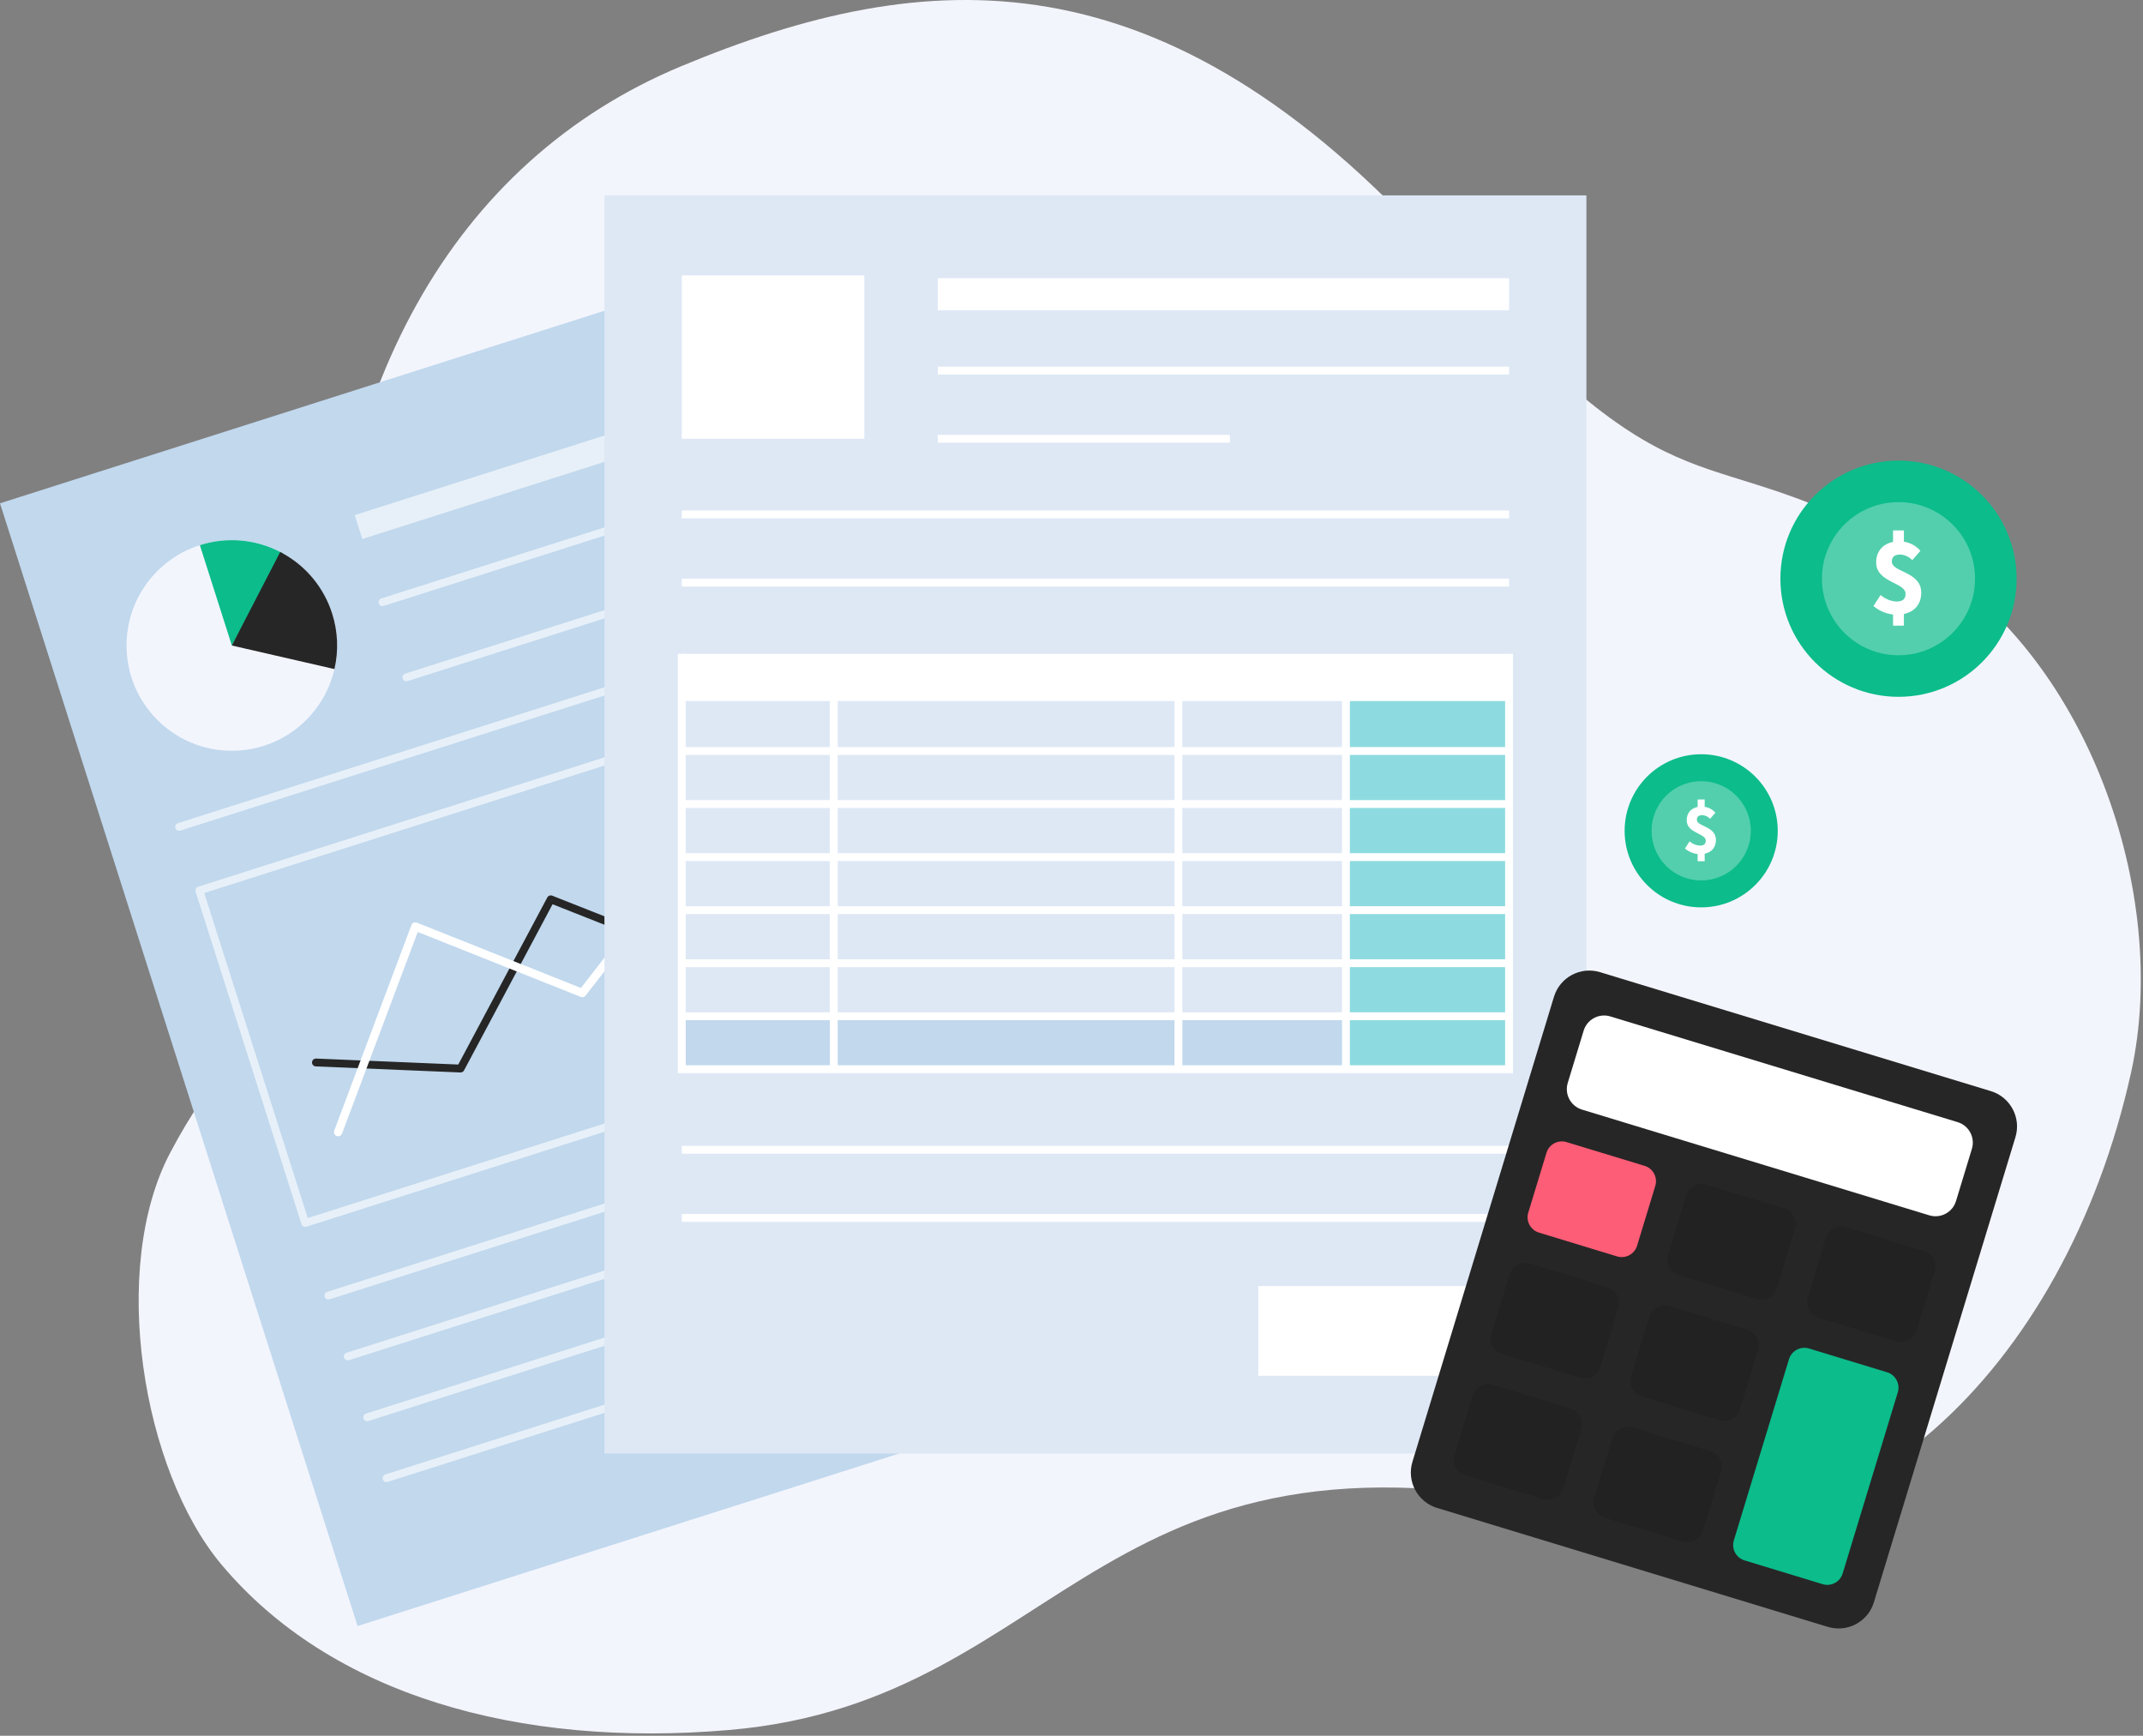 <svg width="768" height="622" viewBox="0 0 768 622" fill="none" xmlns="http://www.w3.org/2000/svg">
<rect x="0" y="0" width="768" height="622" fill="#808080" stroke="none"/>
<g clip-path="url(#clip0_1_590)">
<path d="M244.182 23.707C162.557 57.673 115.714 140.245 115.714 255.118C115.714 369.991 91.805 354.829 61.038 412.987C39.069 454.512 51.065 526.842 79.3 560.564C118.415 607.275 185.685 626.435 261.364 619.922C384.277 609.345 392.564 498.454 575.125 543.912C662.04 565.555 740.147 490.865 763.725 384.312C777.87 320.381 748.269 233.59 687.475 199.112C604.615 152.123 607.159 192.312 515.385 90.681C416.748 -18.551 332.04 -12.853 244.182 23.707Z" fill="#F3F5FD"/>
<path d="M680.376 249.698C703.751 249.698 722.701 230.748 722.701 207.373C722.701 183.998 703.751 165.048 680.376 165.048C657.001 165.048 638.051 183.998 638.051 207.373C638.051 230.748 657.001 249.698 680.376 249.698Z" fill="#0CBC8B"/>
<g opacity="0.29">
<path d="M680.376 234.81C695.529 234.81 707.813 222.526 707.813 207.373C707.813 192.22 695.529 179.936 680.376 179.936C665.223 179.936 652.939 192.22 652.939 207.373C652.939 222.526 665.223 234.81 680.376 234.81Z" fill="white"/>
</g>
<path d="M671.4 217.173L673.96 213.204C675.536 214.608 677.542 215.436 679.65 215.552C681.912 215.552 682.907 214.613 682.907 212.797C682.907 208.691 672.372 208.765 672.372 201.563C672.372 196.934 675.579 193.985 680.636 193.985C682.073 193.964 683.496 194.256 684.809 194.84C686.121 195.425 687.291 196.288 688.236 197.37L685.301 200.733C684.747 200.124 684.078 199.633 683.331 199.287C682.585 198.941 681.776 198.748 680.954 198.719C679.034 198.719 677.992 199.493 677.992 201.286C677.992 205.092 688.527 204.76 688.527 212.386C688.527 216.969 685.494 220.286 679.653 220.286C676.628 220.219 673.716 219.121 671.4 217.173ZM678.419 190.073H682.313V195.82H678.419V190.073ZM678.419 217.889H682.313V224.2H678.419V217.889Z" fill="white"/>
<path d="M609.665 325.151C624.818 325.151 637.102 312.867 637.102 297.714C637.102 282.561 624.818 270.277 609.665 270.277C594.512 270.277 582.228 282.561 582.228 297.714C582.228 312.867 594.512 325.151 609.665 325.151Z" fill="#0CBC8B"/>
<g opacity="0.29">
<path d="M609.665 315.5C619.488 315.5 627.451 307.537 627.451 297.714C627.451 287.891 619.488 279.928 609.665 279.928C599.842 279.928 591.879 287.891 591.879 297.714C591.879 307.537 599.842 315.5 609.665 315.5Z" fill="white"/>
</g>
<path d="M603.844 304.067L605.503 301.494C606.525 302.404 607.825 302.941 609.192 303.016C610.658 303.016 611.303 302.408 611.303 301.23C611.303 298.568 604.474 298.616 604.474 293.948C604.474 290.948 606.553 289.035 609.831 289.035C610.762 289.021 611.685 289.211 612.535 289.59C613.386 289.969 614.144 290.529 614.756 291.23L612.856 293.41C612.497 293.015 612.063 292.697 611.579 292.472C611.095 292.248 610.571 292.123 610.038 292.104C608.793 292.104 608.118 292.604 608.118 293.768C608.118 296.235 614.947 296.02 614.947 300.968C614.947 303.939 612.981 306.088 609.195 306.088C607.233 306.044 605.345 305.331 603.844 304.067ZM608.394 286.5H610.918V290.226H608.394V286.5ZM608.394 304.532H610.918V308.62H608.394V304.532Z" fill="white"/>
<path d="M322.96 77.483L0 180.354L128.151 582.678L451.11 479.807L322.96 77.483Z" fill="#C1D8ED"/>
<g opacity="0.61">
<path d="M109.389 439.644C109.09 439.645 108.799 439.551 108.558 439.374C108.317 439.198 108.139 438.95 108.049 438.665L70.1 319.52C70.044 319.344 70.023 319.159 70.038 318.975C70.054 318.791 70.106 318.611 70.19 318.447C70.275 318.283 70.391 318.137 70.533 318.018C70.674 317.899 70.837 317.809 71.013 317.753L344.5 230.642C344.855 230.529 345.241 230.562 345.572 230.733C345.904 230.904 346.154 231.2 346.267 231.555L384.214 350.7C384.271 350.876 384.292 351.061 384.277 351.245C384.262 351.43 384.21 351.609 384.125 351.773C384.041 351.937 383.924 352.083 383.782 352.202C383.641 352.321 383.477 352.411 383.301 352.466L109.816 439.578C109.678 439.622 109.534 439.644 109.389 439.644ZM73.205 320.006L110.3 436.47L381.106 350.214L344.006 233.749L73.205 320.006Z" fill="white"/>
</g>
<g opacity="0.61">
<path d="M117.679 465.671C117.343 465.671 117.018 465.551 116.763 465.333C116.508 465.114 116.339 464.812 116.288 464.48C116.236 464.148 116.305 463.809 116.482 463.523C116.659 463.238 116.932 463.025 117.252 462.923L390.738 375.812C391.093 375.699 391.479 375.732 391.81 375.903C392.142 376.074 392.391 376.37 392.504 376.725C392.618 377.081 392.585 377.467 392.414 377.798C392.242 378.129 391.946 378.379 391.591 378.492L118.106 465.6C117.968 465.646 117.824 465.67 117.679 465.671Z" fill="white"/>
</g>
<g opacity="0.61">
<path d="M124.625 487.48C124.29 487.479 123.966 487.359 123.711 487.14C123.457 486.922 123.289 486.62 123.238 486.289C123.186 485.957 123.255 485.619 123.431 485.333C123.607 485.048 123.88 484.835 124.199 484.733L397.684 397.622C397.861 397.562 398.048 397.538 398.234 397.551C398.421 397.564 398.603 397.614 398.769 397.699C398.936 397.783 399.084 397.9 399.206 398.042C399.327 398.184 399.418 398.349 399.475 398.527C399.532 398.705 399.552 398.893 399.536 399.079C399.519 399.265 399.465 399.446 399.378 399.611C399.291 399.776 399.171 399.922 399.027 400.041C398.883 400.159 398.716 400.248 398.537 400.301L125.052 487.413C124.914 487.458 124.77 487.48 124.625 487.48Z" fill="white"/>
</g>
<g opacity="0.61">
<path d="M131.572 509.289C131.237 509.289 130.912 509.168 130.658 508.95C130.403 508.732 130.235 508.43 130.184 508.098C130.132 507.767 130.201 507.428 130.377 507.143C130.553 506.857 130.826 506.644 131.145 506.542L404.63 419.43C404.985 419.317 405.371 419.349 405.703 419.521C406.034 419.692 406.284 419.988 406.397 420.343C406.51 420.698 406.478 421.084 406.306 421.416C406.135 421.747 405.839 421.997 405.484 422.11L132 509.221C131.862 509.266 131.717 509.289 131.572 509.289Z" fill="white"/>
</g>
<g opacity="0.61">
<path d="M138.519 531.1C138.184 531.099 137.859 530.979 137.605 530.761C137.35 530.543 137.182 530.24 137.131 529.909C137.079 529.578 137.148 529.239 137.324 528.954C137.5 528.668 137.773 528.455 138.092 528.353L411.578 441.24C411.754 441.184 411.939 441.163 412.123 441.179C412.307 441.194 412.486 441.246 412.65 441.331C412.814 441.416 412.96 441.532 413.079 441.673C413.198 441.814 413.289 441.978 413.345 442.153C413.401 442.329 413.421 442.515 413.406 442.699C413.39 442.883 413.338 443.062 413.254 443.226C413.169 443.39 413.052 443.536 412.911 443.655C412.77 443.774 412.607 443.864 412.431 443.92L138.946 531.031C138.808 531.076 138.664 531.099 138.519 531.1Z" fill="white"/>
</g>
<g opacity="0.61">
<path d="M64.181 297.714C63.846 297.714 63.522 297.593 63.267 297.375C63.012 297.157 62.844 296.854 62.793 296.523C62.741 296.192 62.81 295.853 62.986 295.568C63.162 295.282 63.435 295.069 63.754 294.967L337.24 207.856C337.595 207.743 337.981 207.776 338.312 207.947C338.644 208.118 338.893 208.414 339.007 208.77C339.12 209.125 339.087 209.511 338.916 209.842C338.744 210.173 338.448 210.423 338.093 210.536L64.608 297.648C64.47 297.692 64.326 297.714 64.181 297.714Z" fill="white"/>
</g>
<g opacity="0.61">
<path d="M145.639 244.134C145.304 244.134 144.979 244.013 144.725 243.795C144.47 243.577 144.302 243.274 144.251 242.943C144.199 242.612 144.268 242.273 144.444 241.988C144.62 241.702 144.893 241.489 145.212 241.387L329.248 182.767C329.602 182.66 329.984 182.696 330.311 182.868C330.638 183.04 330.885 183.334 330.997 183.686C331.109 184.039 331.078 184.421 330.911 184.751C330.743 185.08 330.453 185.331 330.102 185.448L146.066 244.068C145.928 244.111 145.784 244.134 145.639 244.134Z" fill="white"/>
</g>
<g opacity="0.61">
<path d="M311.146 125.939L127.117 184.578L129.849 193.153L313.879 134.514L311.146 125.939Z" fill="white"/>
</g>
<g opacity="0.61">
<path d="M137.06 217.2C136.725 217.2 136.4 217.079 136.146 216.861C135.891 216.643 135.723 216.34 135.672 216.009C135.62 215.678 135.689 215.339 135.865 215.054C136.041 214.768 136.314 214.555 136.633 214.453L320.668 155.834C320.844 155.778 321.029 155.757 321.213 155.773C321.397 155.788 321.577 155.84 321.741 155.925C321.905 156.009 322.05 156.126 322.17 156.267C322.289 156.408 322.379 156.571 322.435 156.747C322.491 156.923 322.512 157.108 322.496 157.292C322.481 157.476 322.429 157.656 322.344 157.82C322.26 157.984 322.143 158.129 322.002 158.249C321.861 158.368 321.698 158.458 321.522 158.514L137.487 217.131C137.349 217.176 137.205 217.199 137.06 217.2Z" fill="white"/>
</g>
<path d="M165.482 384.246C165.326 384.296 165.162 384.318 164.998 384.311L113.167 382.134C112.983 382.126 112.802 382.082 112.634 382.005C112.467 381.927 112.317 381.817 112.192 381.681C111.94 381.407 111.807 381.044 111.822 380.672C111.838 380.299 112.001 379.948 112.275 379.696C112.55 379.444 112.913 379.311 113.285 379.327L164.232 381.467L196.14 321.6C196.302 321.295 196.571 321.061 196.895 320.942C197.219 320.823 197.576 320.827 197.897 320.954L241.364 338.141L269.978 308.1C270.146 307.924 270.357 307.795 270.589 307.725C270.822 307.655 271.069 307.646 271.306 307.7L320.864 318.948L336.007 277.209C336.134 276.859 336.395 276.573 336.732 276.416C337.07 276.258 337.456 276.24 337.806 276.367C338.157 276.495 338.442 276.755 338.6 277.093C338.758 277.43 338.775 277.817 338.648 278.167L323.083 321.067C322.967 321.389 322.737 321.658 322.436 321.823C322.135 321.987 321.785 322.035 321.451 321.958L271.461 310.613L242.745 340.765C242.552 340.967 242.303 341.108 242.029 341.168C241.756 341.228 241.471 341.205 241.211 341.102L198.029 324.028L166.3 383.568C166.126 383.892 165.833 384.136 165.482 384.246Z" fill="#262626"/>
<path d="M83.077 269.039C103.916 269.039 120.81 252.145 120.81 231.306C120.81 210.467 103.916 193.573 83.077 193.573C62.238 193.573 45.344 210.467 45.344 231.306C45.344 252.145 62.238 269.039 83.077 269.039Z" fill="#F3F5FD"/>
<path d="M101.37 198.307L83.083 231.307L71.631 195.356C76.353 193.844 81.328 193.281 86.269 193.699C91.21 194.118 96.019 195.509 100.42 197.794C100.738 197.958 101.058 198.131 101.37 198.307Z" fill="#0CBC8B"/>
<path d="M119.036 219.857C121.1 226.295 121.385 233.171 119.86 239.757L83.083 231.312L100.42 197.797C100.738 197.961 101.058 198.134 101.37 198.31C109.801 202.964 116.125 210.677 119.036 219.857Z" fill="#262626"/>
<path d="M121.173 407.18C120.931 407.179 120.693 407.12 120.479 407.007C120.264 406.895 120.081 406.732 119.943 406.532C119.806 406.333 119.718 406.104 119.689 405.864C119.659 405.623 119.688 405.38 119.773 405.153L147.445 331.485C147.515 331.298 147.622 331.127 147.759 330.982C147.895 330.837 148.06 330.721 148.242 330.64C148.425 330.559 148.622 330.516 148.821 330.512C149.02 330.508 149.219 330.544 149.404 330.618L208.195 354.03L233.468 321.486C233.644 321.259 233.882 321.088 234.153 320.992C234.424 320.896 234.716 320.88 234.996 320.946L286.948 333.135L331.077 261.279C331.179 261.108 331.313 260.959 331.473 260.841C331.632 260.722 331.814 260.636 332.007 260.589C332.2 260.541 332.401 260.532 332.597 260.563C332.794 260.594 332.982 260.663 333.152 260.767C333.321 260.871 333.468 261.008 333.584 261.169C333.7 261.331 333.783 261.514 333.828 261.707C333.873 261.901 333.879 262.102 333.845 262.298C333.812 262.494 333.74 262.681 333.633 262.849L288.938 335.628C288.773 335.897 288.528 336.106 288.237 336.227C287.946 336.349 287.624 336.375 287.317 336.303L235.248 324.087L209.869 356.76C209.67 357.017 209.392 357.202 209.078 357.288C208.764 357.373 208.431 357.354 208.129 357.234L149.711 333.971L122.578 406.208C122.471 406.494 122.278 406.74 122.027 406.914C121.776 407.087 121.478 407.18 121.173 407.18Z" fill="white"/>
<path d="M568.528 70.011H216.615V520.861H568.528V70.011Z" fill="#DEE8F5"/>
<path d="M309.738 98.689H244.341V157.234H309.738V98.689Z" fill="white"/>
<path d="M540.807 242.764H482.351V383.124H540.807V242.764Z" fill="#8DDBE0"/>
<path d="M482.352 364.167H244.347V382.062H482.352V364.167Z" fill="#C1D8ED"/>
<path d="M540.807 234.314H244.335V251.215H540.807V234.314Z" fill="white"/>
<path d="M542.213 384.531H242.929V234.314H245.741V381.719H539.401V234.314H542.213V384.531Z" fill="white"/>
<path d="M300.214 242.764H297.401V383.125H300.214V242.764Z" fill="white"/>
<path d="M540.807 267.703H244.347V270.516H540.807V267.703Z" fill="white"/>
<path d="M540.807 286.715H244.347V289.528H540.807V286.715Z" fill="white"/>
<path d="M540.807 305.726H244.347V308.539H540.807V305.726Z" fill="white"/>
<path d="M540.807 324.738H244.347V327.551H540.807V324.738Z" fill="white"/>
<path d="M540.807 343.749H244.347V346.562H540.807V343.749Z" fill="white"/>
<path d="M540.807 362.761H244.347V365.574H540.807V362.761Z" fill="white"/>
<path d="M423.727 242.764H420.914V383.125H423.727V242.764Z" fill="white"/>
<path d="M483.757 242.764H480.944V383.125H483.757V242.764Z" fill="white"/>
<path d="M540.807 460.873H450.955V492.994H540.807V460.873Z" fill="white"/>
<path d="M540.807 410.587H244.335V413.4H540.807V410.587Z" fill="white"/>
<path d="M540.807 435.027H244.335V437.84H540.807V435.027Z" fill="white"/>
<path d="M540.807 131.388H336.086V134.201H540.807V131.388Z" fill="white"/>
<path d="M440.781 155.828H336.086V158.641H440.781V155.828Z" fill="white"/>
<path d="M540.807 182.933H244.335V185.746H540.807V182.933Z" fill="white"/>
<path d="M540.807 207.373H244.335V210.186H540.807V207.373Z" fill="white"/>
<path d="M540.807 99.689H336.086V111.211H540.807V99.689Z" fill="white"/>
<path d="M713.48 390.997L573.42 348.366C566.43 346.239 559.039 350.18 556.912 357.17L506.183 523.834C504.056 530.824 507.997 538.215 514.987 540.342L655.047 582.973C662.037 585.101 669.428 581.159 671.555 574.17L722.284 407.505C724.411 400.515 720.47 393.125 713.48 390.997Z" fill="#262626"/>
<path d="M701.578 402.111L577.111 364.227C573.06 362.993 568.776 365.278 567.543 369.329L561.845 388.048C560.612 392.099 562.897 396.383 566.948 397.616L691.415 435.501C695.467 436.734 699.751 434.449 700.984 430.398L706.681 411.68C707.914 407.628 705.63 403.344 701.578 402.111Z" fill="white"/>
<path d="M589.389 417.774L561.405 409.256C558.365 408.331 555.149 410.046 554.224 413.086L547.7 434.518C546.775 437.559 548.49 440.774 551.53 441.7L579.514 450.217C582.554 451.143 585.77 449.428 586.695 446.387L593.219 424.955C594.144 421.915 592.429 418.699 589.389 417.774Z" fill="#FD5D76"/>
<path opacity="0.16" d="M639.461 433.014L611.478 424.496C608.437 423.571 605.222 425.285 604.296 428.326L597.773 449.758C596.847 452.799 598.562 456.014 601.603 456.94L629.586 465.457C632.627 466.383 635.842 464.668 636.768 461.627L643.291 440.195C644.216 437.154 642.502 433.939 639.461 433.014Z" fill="#0F1011"/>
<path opacity="0.16" d="M689.532 448.255L661.549 439.737C658.508 438.812 655.293 440.526 654.368 443.567L647.844 464.999C646.919 468.04 648.633 471.255 651.674 472.181L679.657 480.698C682.698 481.624 685.913 479.909 686.839 476.868L693.362 455.436C694.288 452.395 692.573 449.18 689.532 448.255Z" fill="#0F1011"/>
<path opacity="0.16" d="M576.153 461.259L548.17 452.742C545.129 451.816 541.914 453.531 540.988 456.572L534.465 478.004C533.539 481.045 535.254 484.26 538.295 485.185L566.278 493.703C569.319 494.628 572.534 492.914 573.459 489.873L579.983 468.441C580.908 465.4 579.194 462.185 576.153 461.259Z" fill="#0F1011"/>
<path opacity="0.16" d="M626.224 476.5L598.241 467.983C595.2 467.057 591.985 468.772 591.059 471.813L584.536 493.245C583.61 496.285 585.325 499.501 588.366 500.426L616.349 508.944C619.39 509.869 622.605 508.154 623.531 505.114L630.054 483.682C630.98 480.641 629.265 477.426 626.224 476.5Z" fill="#0F1011"/>
<path opacity="0.16" d="M562.916 504.744L534.933 496.226C531.892 495.301 528.677 497.016 527.751 500.056L521.228 521.488C520.303 524.529 522.017 527.744 525.058 528.67L553.041 537.187C556.082 538.113 559.297 536.398 560.223 533.357L566.746 511.925C567.672 508.885 565.957 505.669 562.916 504.744Z" fill="#0F1011"/>
<path opacity="0.16" d="M612.989 519.985L585.005 511.467C581.964 510.542 578.749 512.256 577.824 515.297L571.3 536.729C570.375 539.77 572.089 542.985 575.13 543.911L603.114 552.428C606.154 553.354 609.369 551.639 610.295 548.598L616.818 527.166C617.744 524.125 616.029 520.91 612.989 519.985Z" fill="#0F1011"/>
<path d="M648.312 483.224C646.852 482.78 645.275 482.934 643.928 483.652C642.581 484.37 641.575 485.594 641.13 487.054L629.57 525.034L627.138 533.023L621.371 551.972C621.151 552.695 621.075 553.454 621.149 554.206C621.222 554.958 621.443 555.689 621.798 556.356C622.154 557.022 622.637 557.613 623.221 558.093C623.805 558.573 624.477 558.933 625.2 559.153L653.184 567.671C653.907 567.891 654.666 567.967 655.418 567.893C656.171 567.82 656.901 567.599 657.568 567.244C658.235 566.888 658.825 566.404 659.305 565.82C659.785 565.237 660.145 564.564 660.365 563.841L666.133 544.892L668.565 536.903L680.125 498.923C680.569 497.463 680.415 495.886 679.697 494.539C678.979 493.193 677.755 492.186 676.295 491.742L648.312 483.224Z" fill="#0CBC8B"/>
</g>
<defs>
<clipPath id="clip0_1_590">
<rect width="767.211" height="621.158" fill="white"/>
</clipPath>
</defs>
</svg>
